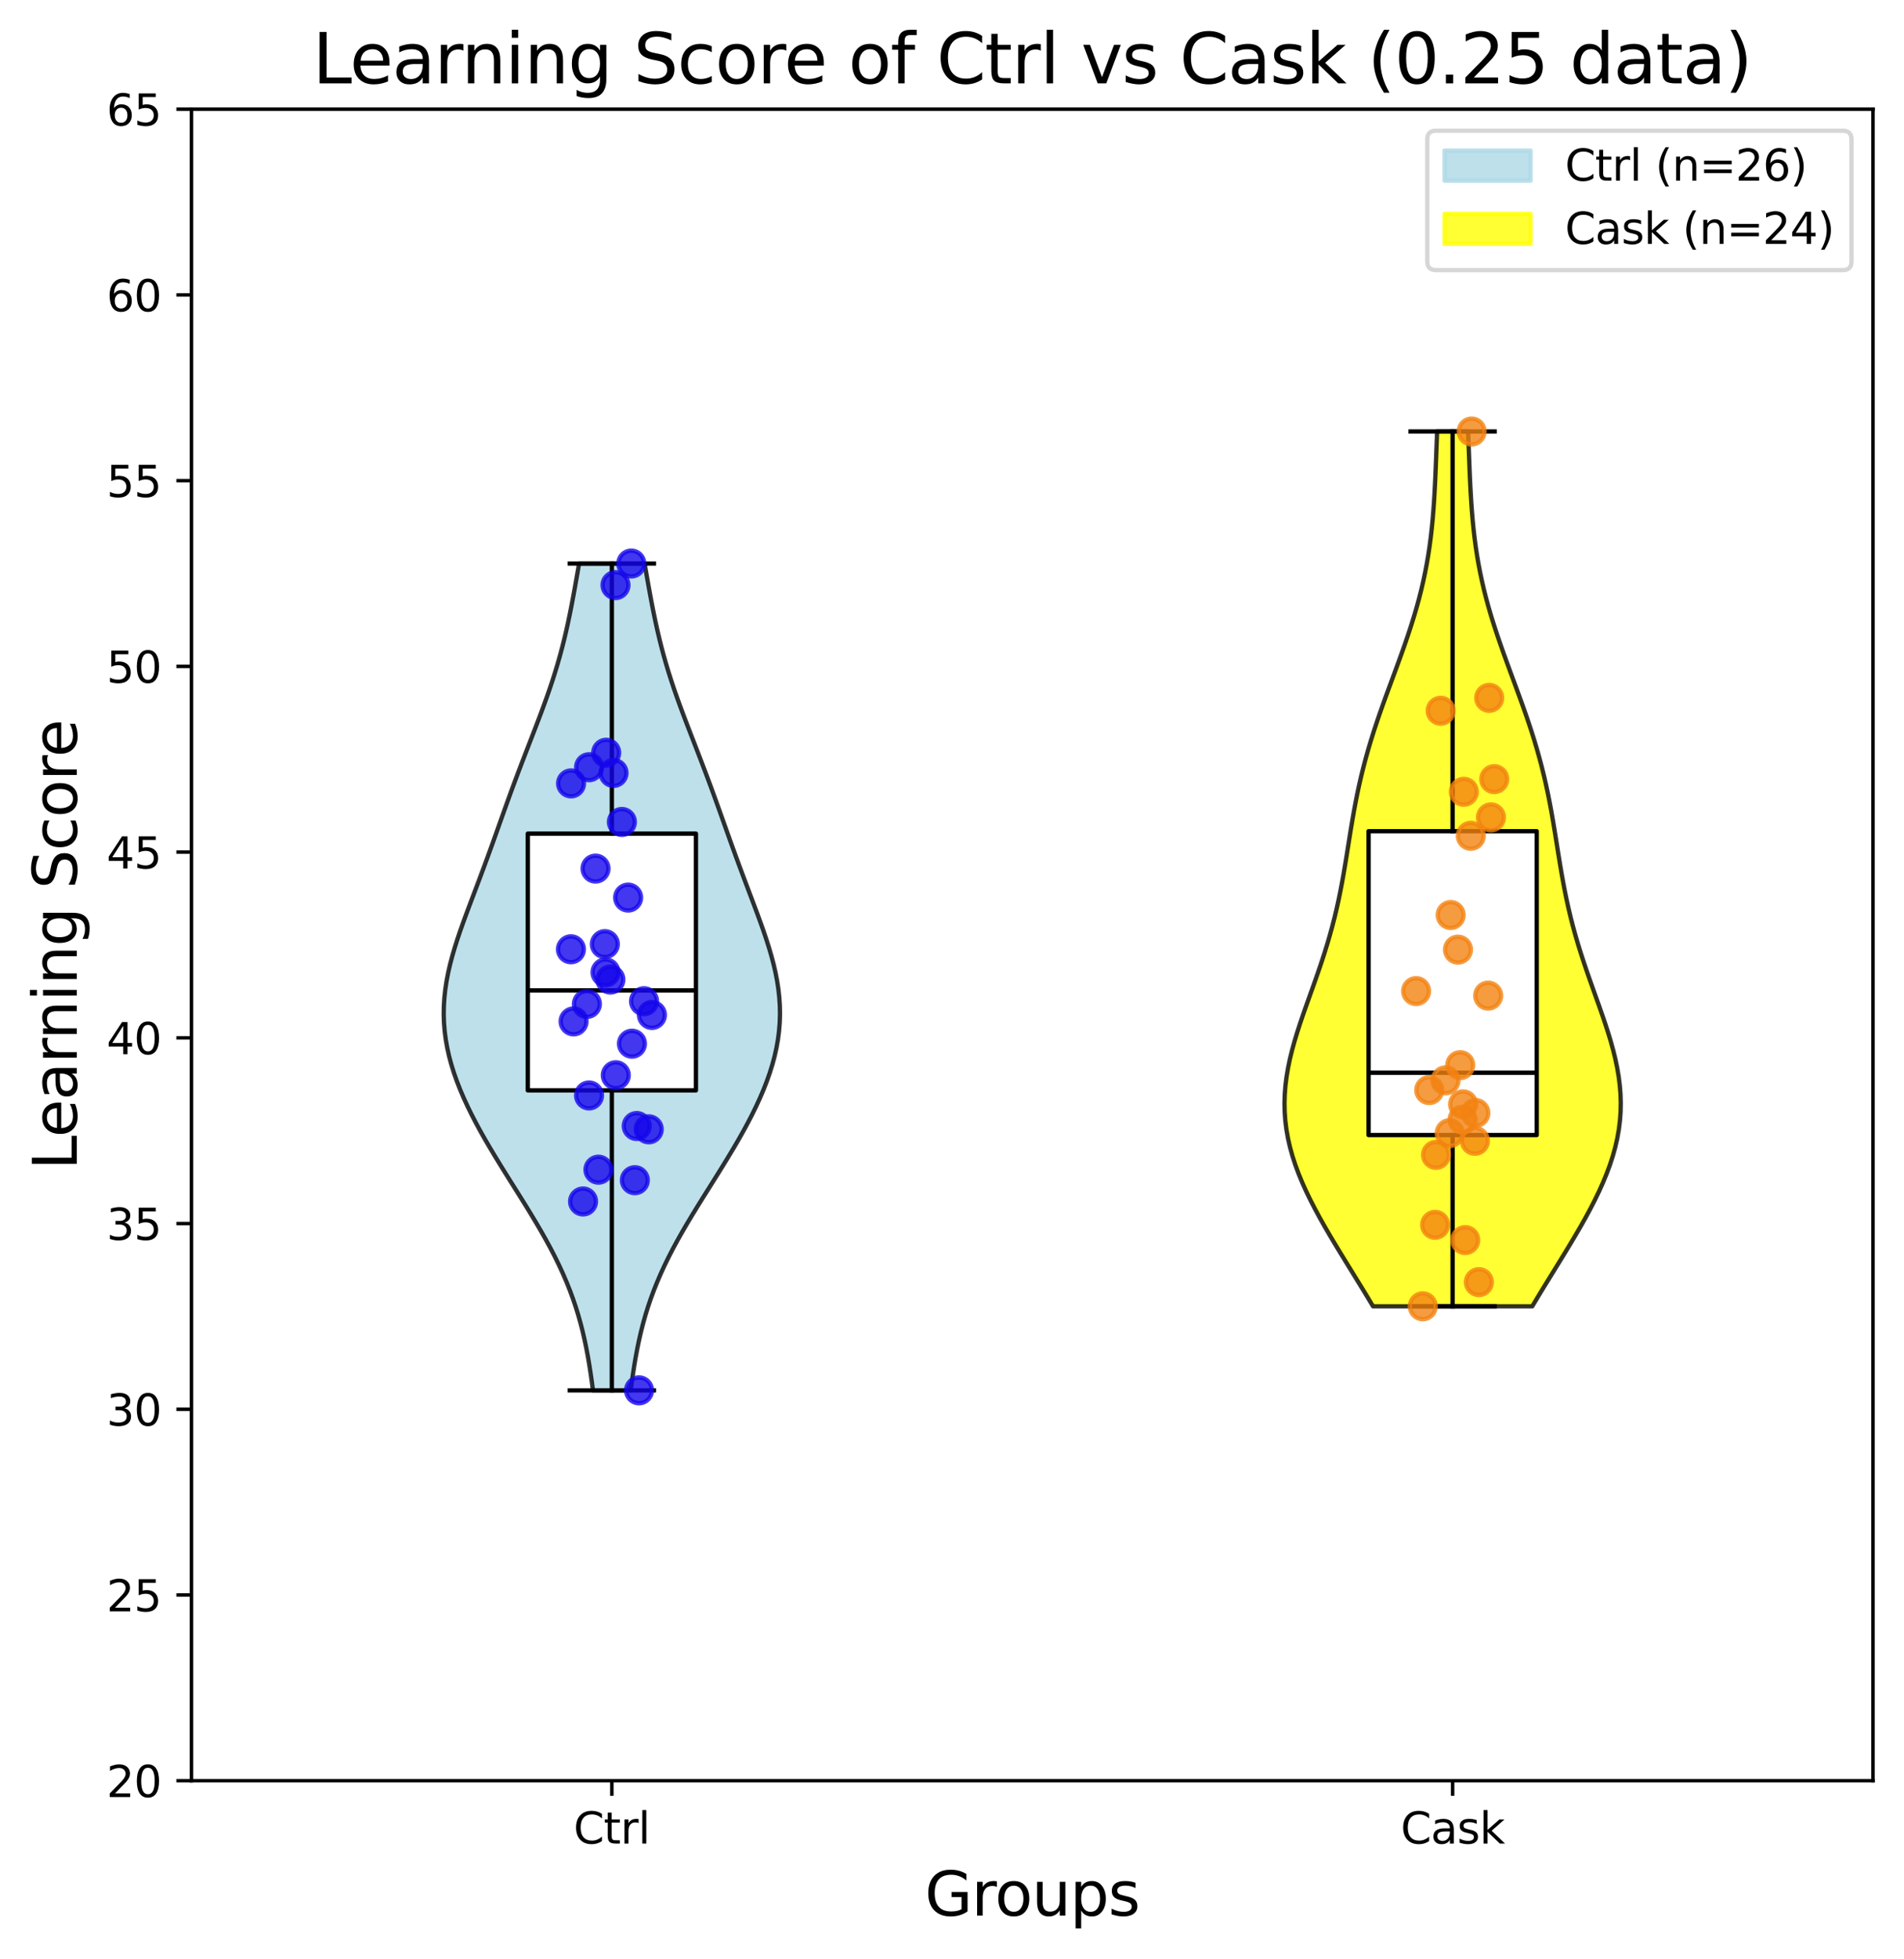 <?xml version="1.0" encoding="utf-8" standalone="no"?>
<!DOCTYPE svg PUBLIC "-//W3C//DTD SVG 1.1//EN"
  "http://www.w3.org/Graphics/SVG/1.1/DTD/svg11.dtd">
<svg xmlns:xlink="http://www.w3.org/1999/xlink" width="442.274pt" height="454.865pt" viewBox="0 0 442.274 454.865" xmlns="http://www.w3.org/2000/svg" version="1.1">
 <defs>
  <style type="text/css">*{stroke-linejoin: round; stroke-linecap: butt}</style>
 </defs>
 <g id="figure_1">
  <g id="patch_1">
   <path d="M 0 454.865 
L 442.274 454.865 
L 442.274 0 
L 0 0 
z
" style="fill: #ffffff"/>
  </g>
  <g id="axes_1">
   <g id="patch_2">
    <path d="M 44.474 413.438 
L 435.074 413.438 
L 435.074 25.358 
L 44.474 25.358 
z
" style="fill: #ffffff"/>
   </g>
   <g id="PolyCollection_1">
    <defs>
     <path id="m6be4570b1a" d="M 146.511 -132.052 
L 137.738 -132.052 
L 137.481 -133.991 
L 137.204 -135.93 
L 136.902 -137.869 
L 136.572 -139.808 
L 136.208 -141.747 
L 135.806 -143.687 
L 135.36 -145.626 
L 134.867 -147.565 
L 134.322 -149.504 
L 133.722 -151.443 
L 133.064 -153.382 
L 132.347 -155.321 
L 131.571 -157.26 
L 130.734 -159.199 
L 129.84 -161.138 
L 128.889 -163.078 
L 127.886 -165.017 
L 126.835 -166.956 
L 125.74 -168.895 
L 124.608 -170.834 
L 123.445 -172.773 
L 122.257 -174.712 
L 121.052 -176.651 
L 119.836 -178.59 
L 118.617 -180.529 
L 117.402 -182.469 
L 116.198 -184.408 
L 115.011 -186.347 
L 113.849 -188.286 
L 112.716 -190.225 
L 111.621 -192.164 
L 110.567 -194.103 
L 109.562 -196.042 
L 108.61 -197.981 
L 107.717 -199.92 
L 106.889 -201.86 
L 106.13 -203.799 
L 105.446 -205.738 
L 104.84 -207.677 
L 104.318 -209.616 
L 103.883 -211.555 
L 103.539 -213.494 
L 103.286 -215.433 
L 103.128 -217.372 
L 103.064 -219.312 
L 103.094 -221.251 
L 103.216 -223.19 
L 103.426 -225.129 
L 103.721 -227.068 
L 104.094 -229.007 
L 104.539 -230.946 
L 105.05 -232.885 
L 105.617 -234.824 
L 106.232 -236.763 
L 106.887 -238.703 
L 107.572 -240.642 
L 108.281 -242.581 
L 109.004 -244.52 
L 109.736 -246.459 
L 110.47 -248.398 
L 111.202 -250.337 
L 111.928 -252.276 
L 112.648 -254.215 
L 113.359 -256.154 
L 114.062 -258.094 
L 114.759 -260.033 
L 115.451 -261.972 
L 116.141 -263.911 
L 116.832 -265.85 
L 117.526 -267.789 
L 118.226 -269.728 
L 118.934 -271.667 
L 119.651 -273.606 
L 120.377 -275.545 
L 121.114 -277.485 
L 121.858 -279.424 
L 122.607 -281.363 
L 123.359 -283.302 
L 124.11 -285.241 
L 124.854 -287.18 
L 125.589 -289.119 
L 126.308 -291.058 
L 127.007 -292.997 
L 127.682 -294.937 
L 128.33 -296.876 
L 128.947 -298.815 
L 129.532 -300.754 
L 130.084 -302.693 
L 130.602 -304.632 
L 131.089 -306.571 
L 131.545 -308.51 
L 131.973 -310.449 
L 132.378 -312.388 
L 132.762 -314.328 
L 133.129 -316.267 
L 133.485 -318.206 
L 133.831 -320.145 
L 134.173 -322.084 
L 134.514 -324.023 
L 149.735 -324.023 
L 149.735 -324.023 
L 150.075 -322.084 
L 150.417 -320.145 
L 150.764 -318.206 
L 151.119 -316.267 
L 151.487 -314.328 
L 151.871 -312.388 
L 152.275 -310.449 
L 152.704 -308.51 
L 153.16 -306.571 
L 153.646 -304.632 
L 154.165 -302.693 
L 154.717 -300.754 
L 155.302 -298.815 
L 155.919 -296.876 
L 156.567 -294.937 
L 157.242 -292.997 
L 157.941 -291.058 
L 158.66 -289.119 
L 159.394 -287.18 
L 160.139 -285.241 
L 160.89 -283.302 
L 161.642 -281.363 
L 162.391 -279.424 
L 163.135 -277.485 
L 163.871 -275.545 
L 164.598 -273.606 
L 165.315 -271.667 
L 166.023 -269.728 
L 166.723 -267.789 
L 167.417 -265.85 
L 168.108 -263.911 
L 168.798 -261.972 
L 169.49 -260.033 
L 170.186 -258.094 
L 170.89 -256.154 
L 171.601 -254.215 
L 172.32 -252.276 
L 173.047 -250.337 
L 173.779 -248.398 
L 174.513 -246.459 
L 175.245 -244.52 
L 175.968 -242.581 
L 176.676 -240.642 
L 177.362 -238.703 
L 178.017 -236.763 
L 178.632 -234.824 
L 179.199 -232.885 
L 179.709 -230.946 
L 180.155 -229.007 
L 180.528 -227.068 
L 180.823 -225.129 
L 181.033 -223.19 
L 181.155 -221.251 
L 181.184 -219.312 
L 181.121 -217.372 
L 180.962 -215.433 
L 180.71 -213.494 
L 180.365 -211.555 
L 179.93 -209.616 
L 179.408 -207.677 
L 178.803 -205.738 
L 178.119 -203.799 
L 177.36 -201.86 
L 176.531 -199.92 
L 175.639 -197.981 
L 174.687 -196.042 
L 173.682 -194.103 
L 172.628 -192.164 
L 171.532 -190.225 
L 170.4 -188.286 
L 169.237 -186.347 
L 168.051 -184.408 
L 166.847 -182.469 
L 165.632 -180.529 
L 164.413 -178.59 
L 163.197 -176.651 
L 161.992 -174.712 
L 160.804 -172.773 
L 159.641 -170.834 
L 158.508 -168.895 
L 157.414 -166.956 
L 156.362 -165.017 
L 155.359 -163.078 
L 154.409 -161.138 
L 153.514 -159.199 
L 152.678 -157.26 
L 151.901 -155.321 
L 151.185 -153.382 
L 150.527 -151.443 
L 149.927 -149.504 
L 149.382 -147.565 
L 148.889 -145.626 
L 148.443 -143.687 
L 148.04 -141.747 
L 147.677 -139.808 
L 147.346 -137.869 
L 147.045 -135.93 
L 146.768 -133.991 
L 146.511 -132.052 
z
" style="stroke: #000000; stroke-opacity: 0.8"/>
    </defs>
    <g clip-path="url(#pe2bf2abf37)">
     <use xlink:href="#m6be4570b1a" x="0" y="454.865" style="fill: #add8e6; fill-opacity: 0.8; stroke: #000000; stroke-opacity: 0.8"/>
    </g>
   </g>
   <g id="PolyCollection_2">
    <defs>
     <path id="m13f3edd757" d="M 355.92 -151.569 
L 318.929 -151.569 
L 317.699 -153.621 
L 316.451 -155.673 
L 315.192 -157.724 
L 313.926 -159.776 
L 312.66 -161.828 
L 311.401 -163.879 
L 310.155 -165.931 
L 308.932 -167.983 
L 307.737 -170.034 
L 306.58 -172.086 
L 305.469 -174.138 
L 304.412 -176.189 
L 303.417 -178.241 
L 302.493 -180.293 
L 301.647 -182.344 
L 300.887 -184.396 
L 300.218 -186.448 
L 299.647 -188.499 
L 299.177 -190.551 
L 298.813 -192.602 
L 298.556 -194.654 
L 298.407 -196.706 
L 298.364 -198.757 
L 298.427 -200.809 
L 298.59 -202.861 
L 298.85 -204.912 
L 299.198 -206.964 
L 299.629 -209.016 
L 300.132 -211.067 
L 300.7 -213.119 
L 301.321 -215.171 
L 301.985 -217.222 
L 302.682 -219.274 
L 303.402 -221.326 
L 304.134 -223.377 
L 304.868 -225.429 
L 305.596 -227.481 
L 306.31 -229.532 
L 307.003 -231.584 
L 307.669 -233.636 
L 308.304 -235.687 
L 308.904 -237.739 
L 309.467 -239.79 
L 309.993 -241.842 
L 310.481 -243.894 
L 310.935 -245.945 
L 311.356 -247.997 
L 311.748 -250.049 
L 312.116 -252.1 
L 312.465 -254.152 
L 312.801 -256.204 
L 313.129 -258.255 
L 313.456 -260.307 
L 313.788 -262.359 
L 314.132 -264.41 
L 314.491 -266.462 
L 314.873 -268.514 
L 315.28 -270.565 
L 315.717 -272.617 
L 316.187 -274.669 
L 316.692 -276.72 
L 317.232 -278.772 
L 317.808 -280.824 
L 318.419 -282.875 
L 319.063 -284.927 
L 319.737 -286.979 
L 320.437 -289.03 
L 321.16 -291.082 
L 321.899 -293.133 
L 322.651 -295.185 
L 323.409 -297.237 
L 324.168 -299.288 
L 324.92 -301.34 
L 325.661 -303.392 
L 326.385 -305.443 
L 327.085 -307.495 
L 327.758 -309.547 
L 328.399 -311.598 
L 329.003 -313.65 
L 329.569 -315.702 
L 330.093 -317.753 
L 330.574 -319.805 
L 331.012 -321.857 
L 331.406 -323.908 
L 331.757 -325.96 
L 332.068 -328.012 
L 332.339 -330.063 
L 332.574 -332.115 
L 332.776 -334.167 
L 332.949 -336.218 
L 333.097 -338.27 
L 333.222 -340.321 
L 333.331 -342.373 
L 333.426 -344.425 
L 333.512 -346.476 
L 333.592 -348.528 
L 333.669 -350.58 
L 333.747 -352.631 
L 333.828 -354.683 
L 341.02 -354.683 
L 341.02 -354.683 
L 341.101 -352.631 
L 341.179 -350.58 
L 341.257 -348.528 
L 341.337 -346.476 
L 341.423 -344.425 
L 341.518 -342.373 
L 341.626 -340.321 
L 341.752 -338.27 
L 341.9 -336.218 
L 342.072 -334.167 
L 342.275 -332.115 
L 342.51 -330.063 
L 342.781 -328.012 
L 343.091 -325.96 
L 343.443 -323.908 
L 343.837 -321.857 
L 344.275 -319.805 
L 344.756 -317.753 
L 345.28 -315.702 
L 345.845 -313.65 
L 346.45 -311.598 
L 347.091 -309.547 
L 347.763 -307.495 
L 348.464 -305.443 
L 349.187 -303.392 
L 349.928 -301.34 
L 350.681 -299.288 
L 351.439 -297.237 
L 352.197 -295.185 
L 352.949 -293.133 
L 353.689 -291.082 
L 354.412 -289.03 
L 355.112 -286.979 
L 355.786 -284.927 
L 356.43 -282.875 
L 357.04 -280.824 
L 357.616 -278.772 
L 358.157 -276.72 
L 358.661 -274.669 
L 359.131 -272.617 
L 359.569 -270.565 
L 359.976 -268.514 
L 360.357 -266.462 
L 360.717 -264.41 
L 361.06 -262.359 
L 361.393 -260.307 
L 361.72 -258.255 
L 362.048 -256.204 
L 362.384 -254.152 
L 362.733 -252.1 
L 363.101 -250.049 
L 363.493 -247.997 
L 363.914 -245.945 
L 364.368 -243.894 
L 364.856 -241.842 
L 365.382 -239.79 
L 365.945 -237.739 
L 366.545 -235.687 
L 367.179 -233.636 
L 367.845 -231.584 
L 368.538 -229.532 
L 369.252 -227.481 
L 369.981 -225.429 
L 370.715 -223.377 
L 371.447 -221.326 
L 372.166 -219.274 
L 372.864 -217.222 
L 373.528 -215.171 
L 374.149 -213.119 
L 374.716 -211.067 
L 375.22 -209.016 
L 375.65 -206.964 
L 375.999 -204.912 
L 376.258 -202.861 
L 376.422 -200.809 
L 376.484 -198.757 
L 376.442 -196.706 
L 376.293 -194.654 
L 376.036 -192.602 
L 375.672 -190.551 
L 375.202 -188.499 
L 374.631 -186.448 
L 373.962 -184.396 
L 373.201 -182.344 
L 372.355 -180.293 
L 371.431 -178.241 
L 370.437 -176.189 
L 369.38 -174.138 
L 368.269 -172.086 
L 367.112 -170.034 
L 365.917 -167.983 
L 364.693 -165.931 
L 363.448 -163.879 
L 362.189 -161.828 
L 360.923 -159.776 
L 359.657 -157.724 
L 358.397 -155.673 
L 357.15 -153.621 
L 355.92 -151.569 
z
" style="stroke: #000000; stroke-opacity: 0.8"/>
    </defs>
    <g clip-path="url(#pe2bf2abf37)">
     <use xlink:href="#m13f3edd757" x="0" y="454.865" style="fill: #ffff00; fill-opacity: 0.8; stroke: #000000; stroke-opacity: 0.8"/>
    </g>
   </g>
   <g id="matplotlib.axis_1">
    <g id="xtick_1">
     <g id="line2d_1">
      <defs>
       <path id="mbc00c6e950" d="M 0 0 
L 0 3.5 
" style="stroke: #000000; stroke-width: 0.8"/>
      </defs>
      <g>
       <use xlink:href="#mbc00c6e950" x="142.124" y="413.438" style="stroke: #000000; stroke-width: 0.8"/>
      </g>
     </g>
     <g id="text_1">
      <!-- Ctrl -->
      <g transform="translate(133.228 428.036) scale(0.1 -0.1)">
       <defs>
        <path id="DejaVuSans-43" d="M 4122 4306 
L 4122 3641 
Q 3803 3938 3442 4084 
Q 3081 4231 2675 4231 
Q 1875 4231 1450 3742 
Q 1025 3253 1025 2328 
Q 1025 1406 1450 917 
Q 1875 428 2675 428 
Q 3081 428 3442 575 
Q 3803 722 4122 1019 
L 4122 359 
Q 3791 134 3420 21 
Q 3050 -91 2638 -91 
Q 1578 -91 968 557 
Q 359 1206 359 2328 
Q 359 3453 968 4101 
Q 1578 4750 2638 4750 
Q 3056 4750 3426 4639 
Q 3797 4528 4122 4306 
z
" transform="scale(0.016)"/>
        <path id="DejaVuSans-74" d="M 1172 4494 
L 1172 3500 
L 2356 3500 
L 2356 3053 
L 1172 3053 
L 1172 1153 
Q 1172 725 1289 603 
Q 1406 481 1766 481 
L 2356 481 
L 2356 0 
L 1766 0 
Q 1100 0 847 248 
Q 594 497 594 1153 
L 594 3053 
L 172 3053 
L 172 3500 
L 594 3500 
L 594 4494 
L 1172 4494 
z
" transform="scale(0.016)"/>
        <path id="DejaVuSans-72" d="M 2631 2963 
Q 2534 3019 2420 3045 
Q 2306 3072 2169 3072 
Q 1681 3072 1420 2755 
Q 1159 2438 1159 1844 
L 1159 0 
L 581 0 
L 581 3500 
L 1159 3500 
L 1159 2956 
Q 1341 3275 1631 3429 
Q 1922 3584 2338 3584 
Q 2397 3584 2469 3576 
Q 2541 3569 2628 3553 
L 2631 2963 
z
" transform="scale(0.016)"/>
        <path id="DejaVuSans-6c" d="M 603 4863 
L 1178 4863 
L 1178 0 
L 603 0 
L 603 4863 
z
" transform="scale(0.016)"/>
       </defs>
       <use xlink:href="#DejaVuSans-43"/>
       <use xlink:href="#DejaVuSans-74" x="69.824"/>
       <use xlink:href="#DejaVuSans-72" x="109.033"/>
       <use xlink:href="#DejaVuSans-6c" x="150.146"/>
      </g>
     </g>
    </g>
    <g id="xtick_2">
     <g id="line2d_2">
      <g>
       <use xlink:href="#mbc00c6e950" x="337.424" y="413.438" style="stroke: #000000; stroke-width: 0.8"/>
      </g>
     </g>
     <g id="text_2">
      <!-- Cask -->
      <g transform="translate(325.369 428.036) scale(0.1 -0.1)">
       <defs>
        <path id="DejaVuSans-61" d="M 2194 1759 
Q 1497 1759 1228 1600 
Q 959 1441 959 1056 
Q 959 750 1161 570 
Q 1363 391 1709 391 
Q 2188 391 2477 730 
Q 2766 1069 2766 1631 
L 2766 1759 
L 2194 1759 
z
M 3341 1997 
L 3341 0 
L 2766 0 
L 2766 531 
Q 2569 213 2275 61 
Q 1981 -91 1556 -91 
Q 1019 -91 701 211 
Q 384 513 384 1019 
Q 384 1609 779 1909 
Q 1175 2209 1959 2209 
L 2766 2209 
L 2766 2266 
Q 2766 2663 2505 2880 
Q 2244 3097 1772 3097 
Q 1472 3097 1187 3025 
Q 903 2953 641 2809 
L 641 3341 
Q 956 3463 1253 3523 
Q 1550 3584 1831 3584 
Q 2591 3584 2966 3190 
Q 3341 2797 3341 1997 
z
" transform="scale(0.016)"/>
        <path id="DejaVuSans-73" d="M 2834 3397 
L 2834 2853 
Q 2591 2978 2328 3040 
Q 2066 3103 1784 3103 
Q 1356 3103 1142 2972 
Q 928 2841 928 2578 
Q 928 2378 1081 2264 
Q 1234 2150 1697 2047 
L 1894 2003 
Q 2506 1872 2764 1633 
Q 3022 1394 3022 966 
Q 3022 478 2636 193 
Q 2250 -91 1575 -91 
Q 1294 -91 989 -36 
Q 684 19 347 128 
L 347 722 
Q 666 556 975 473 
Q 1284 391 1588 391 
Q 1994 391 2212 530 
Q 2431 669 2431 922 
Q 2431 1156 2273 1281 
Q 2116 1406 1581 1522 
L 1381 1569 
Q 847 1681 609 1914 
Q 372 2147 372 2553 
Q 372 3047 722 3315 
Q 1072 3584 1716 3584 
Q 2034 3584 2315 3537 
Q 2597 3491 2834 3397 
z
" transform="scale(0.016)"/>
        <path id="DejaVuSans-6b" d="M 581 4863 
L 1159 4863 
L 1159 1991 
L 2875 3500 
L 3609 3500 
L 1753 1863 
L 3688 0 
L 2938 0 
L 1159 1709 
L 1159 0 
L 581 0 
L 581 4863 
z
" transform="scale(0.016)"/>
       </defs>
       <use xlink:href="#DejaVuSans-43"/>
       <use xlink:href="#DejaVuSans-61" x="69.824"/>
       <use xlink:href="#DejaVuSans-73" x="131.104"/>
       <use xlink:href="#DejaVuSans-6b" x="183.203"/>
      </g>
     </g>
    </g>
    <g id="text_3">
     <!-- Groups -->
     <g transform="translate(214.82 444.753) scale(0.14 -0.14)">
      <defs>
       <path id="DejaVuSans-47" d="M 3809 666 
L 3809 1919 
L 2778 1919 
L 2778 2438 
L 4434 2438 
L 4434 434 
Q 4069 175 3628 42 
Q 3188 -91 2688 -91 
Q 1594 -91 976 548 
Q 359 1188 359 2328 
Q 359 3472 976 4111 
Q 1594 4750 2688 4750 
Q 3144 4750 3555 4637 
Q 3966 4525 4313 4306 
L 4313 3634 
Q 3963 3931 3569 4081 
Q 3175 4231 2741 4231 
Q 1884 4231 1454 3753 
Q 1025 3275 1025 2328 
Q 1025 1384 1454 906 
Q 1884 428 2741 428 
Q 3075 428 3337 486 
Q 3600 544 3809 666 
z
" transform="scale(0.016)"/>
       <path id="DejaVuSans-6f" d="M 1959 3097 
Q 1497 3097 1228 2736 
Q 959 2375 959 1747 
Q 959 1119 1226 758 
Q 1494 397 1959 397 
Q 2419 397 2687 759 
Q 2956 1122 2956 1747 
Q 2956 2369 2687 2733 
Q 2419 3097 1959 3097 
z
M 1959 3584 
Q 2709 3584 3137 3096 
Q 3566 2609 3566 1747 
Q 3566 888 3137 398 
Q 2709 -91 1959 -91 
Q 1206 -91 779 398 
Q 353 888 353 1747 
Q 353 2609 779 3096 
Q 1206 3584 1959 3584 
z
" transform="scale(0.016)"/>
       <path id="DejaVuSans-75" d="M 544 1381 
L 544 3500 
L 1119 3500 
L 1119 1403 
Q 1119 906 1312 657 
Q 1506 409 1894 409 
Q 2359 409 2629 706 
Q 2900 1003 2900 1516 
L 2900 3500 
L 3475 3500 
L 3475 0 
L 2900 0 
L 2900 538 
Q 2691 219 2414 64 
Q 2138 -91 1772 -91 
Q 1169 -91 856 284 
Q 544 659 544 1381 
z
M 1991 3584 
L 1991 3584 
z
" transform="scale(0.016)"/>
       <path id="DejaVuSans-70" d="M 1159 525 
L 1159 -1331 
L 581 -1331 
L 581 3500 
L 1159 3500 
L 1159 2969 
Q 1341 3281 1617 3432 
Q 1894 3584 2278 3584 
Q 2916 3584 3314 3078 
Q 3713 2572 3713 1747 
Q 3713 922 3314 415 
Q 2916 -91 2278 -91 
Q 1894 -91 1617 61 
Q 1341 213 1159 525 
z
M 3116 1747 
Q 3116 2381 2855 2742 
Q 2594 3103 2138 3103 
Q 1681 3103 1420 2742 
Q 1159 2381 1159 1747 
Q 1159 1113 1420 752 
Q 1681 391 2138 391 
Q 2594 391 2855 752 
Q 3116 1113 3116 1747 
z
" transform="scale(0.016)"/>
      </defs>
      <use xlink:href="#DejaVuSans-47"/>
      <use xlink:href="#DejaVuSans-72" x="77.49"/>
      <use xlink:href="#DejaVuSans-6f" x="116.354"/>
      <use xlink:href="#DejaVuSans-75" x="177.535"/>
      <use xlink:href="#DejaVuSans-70" x="240.914"/>
      <use xlink:href="#DejaVuSans-73" x="304.391"/>
     </g>
    </g>
   </g>
   <g id="matplotlib.axis_2">
    <g id="ytick_1">
     <g id="line2d_3">
      <defs>
       <path id="m59d7fb5a3e" d="M 0 0 
L -3.5 0 
" style="stroke: #000000; stroke-width: 0.8"/>
      </defs>
      <g>
       <use xlink:href="#m59d7fb5a3e" x="44.474" y="413.438" style="stroke: #000000; stroke-width: 0.8"/>
      </g>
     </g>
     <g id="text_4">
      <!-- 20 -->
      <g transform="translate(24.749 417.237) scale(0.1 -0.1)">
       <defs>
        <path id="DejaVuSans-32" d="M 1228 531 
L 3431 531 
L 3431 0 
L 469 0 
L 469 531 
Q 828 903 1448 1529 
Q 2069 2156 2228 2338 
Q 2531 2678 2651 2914 
Q 2772 3150 2772 3378 
Q 2772 3750 2511 3984 
Q 2250 4219 1831 4219 
Q 1534 4219 1204 4116 
Q 875 4013 500 3803 
L 500 4441 
Q 881 4594 1212 4672 
Q 1544 4750 1819 4750 
Q 2544 4750 2975 4387 
Q 3406 4025 3406 3419 
Q 3406 3131 3298 2873 
Q 3191 2616 2906 2266 
Q 2828 2175 2409 1742 
Q 1991 1309 1228 531 
z
" transform="scale(0.016)"/>
        <path id="DejaVuSans-30" d="M 2034 4250 
Q 1547 4250 1301 3770 
Q 1056 3291 1056 2328 
Q 1056 1369 1301 889 
Q 1547 409 2034 409 
Q 2525 409 2770 889 
Q 3016 1369 3016 2328 
Q 3016 3291 2770 3770 
Q 2525 4250 2034 4250 
z
M 2034 4750 
Q 2819 4750 3233 4129 
Q 3647 3509 3647 2328 
Q 3647 1150 3233 529 
Q 2819 -91 2034 -91 
Q 1250 -91 836 529 
Q 422 1150 422 2328 
Q 422 3509 836 4129 
Q 1250 4750 2034 4750 
z
" transform="scale(0.016)"/>
       </defs>
       <use xlink:href="#DejaVuSans-32"/>
       <use xlink:href="#DejaVuSans-30" x="63.623"/>
      </g>
     </g>
    </g>
    <g id="ytick_2">
     <g id="line2d_4">
      <g>
       <use xlink:href="#m59d7fb5a3e" x="44.474" y="370.317" style="stroke: #000000; stroke-width: 0.8"/>
      </g>
     </g>
     <g id="text_5">
      <!-- 25 -->
      <g transform="translate(24.749 374.117) scale(0.1 -0.1)">
       <defs>
        <path id="DejaVuSans-35" d="M 691 4666 
L 3169 4666 
L 3169 4134 
L 1269 4134 
L 1269 2991 
Q 1406 3038 1543 3061 
Q 1681 3084 1819 3084 
Q 2600 3084 3056 2656 
Q 3513 2228 3513 1497 
Q 3513 744 3044 326 
Q 2575 -91 1722 -91 
Q 1428 -91 1123 -41 
Q 819 9 494 109 
L 494 744 
Q 775 591 1075 516 
Q 1375 441 1709 441 
Q 2250 441 2565 725 
Q 2881 1009 2881 1497 
Q 2881 1984 2565 2268 
Q 2250 2553 1709 2553 
Q 1456 2553 1204 2497 
Q 953 2441 691 2322 
L 691 4666 
z
" transform="scale(0.016)"/>
       </defs>
       <use xlink:href="#DejaVuSans-32"/>
       <use xlink:href="#DejaVuSans-35" x="63.623"/>
      </g>
     </g>
    </g>
    <g id="ytick_3">
     <g id="line2d_5">
      <g>
       <use xlink:href="#m59d7fb5a3e" x="44.474" y="327.197" style="stroke: #000000; stroke-width: 0.8"/>
      </g>
     </g>
     <g id="text_6">
      <!-- 30 -->
      <g transform="translate(24.749 330.997) scale(0.1 -0.1)">
       <defs>
        <path id="DejaVuSans-33" d="M 2597 2516 
Q 3050 2419 3304 2112 
Q 3559 1806 3559 1356 
Q 3559 666 3084 287 
Q 2609 -91 1734 -91 
Q 1441 -91 1130 -33 
Q 819 25 488 141 
L 488 750 
Q 750 597 1062 519 
Q 1375 441 1716 441 
Q 2309 441 2620 675 
Q 2931 909 2931 1356 
Q 2931 1769 2642 2001 
Q 2353 2234 1838 2234 
L 1294 2234 
L 1294 2753 
L 1863 2753 
Q 2328 2753 2575 2939 
Q 2822 3125 2822 3475 
Q 2822 3834 2567 4026 
Q 2313 4219 1838 4219 
Q 1578 4219 1281 4162 
Q 984 4106 628 3988 
L 628 4550 
Q 988 4650 1302 4700 
Q 1616 4750 1894 4750 
Q 2613 4750 3031 4423 
Q 3450 4097 3450 3541 
Q 3450 3153 3228 2886 
Q 3006 2619 2597 2516 
z
" transform="scale(0.016)"/>
       </defs>
       <use xlink:href="#DejaVuSans-33"/>
       <use xlink:href="#DejaVuSans-30" x="63.623"/>
      </g>
     </g>
    </g>
    <g id="ytick_4">
     <g id="line2d_6">
      <g>
       <use xlink:href="#m59d7fb5a3e" x="44.474" y="284.077" style="stroke: #000000; stroke-width: 0.8"/>
      </g>
     </g>
     <g id="text_7">
      <!-- 35 -->
      <g transform="translate(24.749 287.877) scale(0.1 -0.1)">
       <use xlink:href="#DejaVuSans-33"/>
       <use xlink:href="#DejaVuSans-35" x="63.623"/>
      </g>
     </g>
    </g>
    <g id="ytick_5">
     <g id="line2d_7">
      <g>
       <use xlink:href="#m59d7fb5a3e" x="44.474" y="240.958" style="stroke: #000000; stroke-width: 0.8"/>
      </g>
     </g>
     <g id="text_8">
      <!-- 40 -->
      <g transform="translate(24.749 244.757) scale(0.1 -0.1)">
       <defs>
        <path id="DejaVuSans-34" d="M 2419 4116 
L 825 1625 
L 2419 1625 
L 2419 4116 
z
M 2253 4666 
L 3047 4666 
L 3047 1625 
L 3713 1625 
L 3713 1100 
L 3047 1100 
L 3047 0 
L 2419 0 
L 2419 1100 
L 313 1100 
L 313 1709 
L 2253 4666 
z
" transform="scale(0.016)"/>
       </defs>
       <use xlink:href="#DejaVuSans-34"/>
       <use xlink:href="#DejaVuSans-30" x="63.623"/>
      </g>
     </g>
    </g>
    <g id="ytick_6">
     <g id="line2d_8">
      <g>
       <use xlink:href="#m59d7fb5a3e" x="44.474" y="197.838" style="stroke: #000000; stroke-width: 0.8"/>
      </g>
     </g>
     <g id="text_9">
      <!-- 45 -->
      <g transform="translate(24.749 201.637) scale(0.1 -0.1)">
       <use xlink:href="#DejaVuSans-34"/>
       <use xlink:href="#DejaVuSans-35" x="63.623"/>
      </g>
     </g>
    </g>
    <g id="ytick_7">
     <g id="line2d_9">
      <g>
       <use xlink:href="#m59d7fb5a3e" x="44.474" y="154.718" style="stroke: #000000; stroke-width: 0.8"/>
      </g>
     </g>
     <g id="text_10">
      <!-- 50 -->
      <g transform="translate(24.749 158.517) scale(0.1 -0.1)">
       <use xlink:href="#DejaVuSans-35"/>
       <use xlink:href="#DejaVuSans-30" x="63.623"/>
      </g>
     </g>
    </g>
    <g id="ytick_8">
     <g id="line2d_10">
      <g>
       <use xlink:href="#m59d7fb5a3e" x="44.474" y="111.597" style="stroke: #000000; stroke-width: 0.8"/>
      </g>
     </g>
     <g id="text_11">
      <!-- 55 -->
      <g transform="translate(24.749 115.397) scale(0.1 -0.1)">
       <use xlink:href="#DejaVuSans-35"/>
       <use xlink:href="#DejaVuSans-35" x="63.623"/>
      </g>
     </g>
    </g>
    <g id="ytick_9">
     <g id="line2d_11">
      <g>
       <use xlink:href="#m59d7fb5a3e" x="44.474" y="68.478" style="stroke: #000000; stroke-width: 0.8"/>
      </g>
     </g>
     <g id="text_12">
      <!-- 60 -->
      <g transform="translate(24.749 72.277) scale(0.1 -0.1)">
       <defs>
        <path id="DejaVuSans-36" d="M 2113 2584 
Q 1688 2584 1439 2293 
Q 1191 2003 1191 1497 
Q 1191 994 1439 701 
Q 1688 409 2113 409 
Q 2538 409 2786 701 
Q 3034 994 3034 1497 
Q 3034 2003 2786 2293 
Q 2538 2584 2113 2584 
z
M 3366 4563 
L 3366 3988 
Q 3128 4100 2886 4159 
Q 2644 4219 2406 4219 
Q 1781 4219 1451 3797 
Q 1122 3375 1075 2522 
Q 1259 2794 1537 2939 
Q 1816 3084 2150 3084 
Q 2853 3084 3261 2657 
Q 3669 2231 3669 1497 
Q 3669 778 3244 343 
Q 2819 -91 2113 -91 
Q 1303 -91 875 529 
Q 447 1150 447 2328 
Q 447 3434 972 4092 
Q 1497 4750 2381 4750 
Q 2619 4750 2861 4703 
Q 3103 4656 3366 4563 
z
" transform="scale(0.016)"/>
       </defs>
       <use xlink:href="#DejaVuSans-36"/>
       <use xlink:href="#DejaVuSans-30" x="63.623"/>
      </g>
     </g>
    </g>
    <g id="ytick_10">
     <g id="line2d_12">
      <g>
       <use xlink:href="#m59d7fb5a3e" x="44.474" y="25.358" style="stroke: #000000; stroke-width: 0.8"/>
      </g>
     </g>
     <g id="text_13">
      <!-- 65 -->
      <g transform="translate(24.749 29.157) scale(0.1 -0.1)">
       <use xlink:href="#DejaVuSans-36"/>
       <use xlink:href="#DejaVuSans-35" x="63.623"/>
      </g>
     </g>
    </g>
    <g id="text_14">
     <!-- Learning Score -->
     <g transform="translate(17.838 271.616) rotate(-90) scale(0.14 -0.14)">
      <defs>
       <path id="DejaVuSans-4c" d="M 628 4666 
L 1259 4666 
L 1259 531 
L 3531 531 
L 3531 0 
L 628 0 
L 628 4666 
z
" transform="scale(0.016)"/>
       <path id="DejaVuSans-65" d="M 3597 1894 
L 3597 1613 
L 953 1613 
Q 991 1019 1311 708 
Q 1631 397 2203 397 
Q 2534 397 2845 478 
Q 3156 559 3463 722 
L 3463 178 
Q 3153 47 2828 -22 
Q 2503 -91 2169 -91 
Q 1331 -91 842 396 
Q 353 884 353 1716 
Q 353 2575 817 3079 
Q 1281 3584 2069 3584 
Q 2775 3584 3186 3129 
Q 3597 2675 3597 1894 
z
M 3022 2063 
Q 3016 2534 2758 2815 
Q 2500 3097 2075 3097 
Q 1594 3097 1305 2825 
Q 1016 2553 972 2059 
L 3022 2063 
z
" transform="scale(0.016)"/>
       <path id="DejaVuSans-6e" d="M 3513 2113 
L 3513 0 
L 2938 0 
L 2938 2094 
Q 2938 2591 2744 2837 
Q 2550 3084 2163 3084 
Q 1697 3084 1428 2787 
Q 1159 2491 1159 1978 
L 1159 0 
L 581 0 
L 581 3500 
L 1159 3500 
L 1159 2956 
Q 1366 3272 1645 3428 
Q 1925 3584 2291 3584 
Q 2894 3584 3203 3211 
Q 3513 2838 3513 2113 
z
" transform="scale(0.016)"/>
       <path id="DejaVuSans-69" d="M 603 3500 
L 1178 3500 
L 1178 0 
L 603 0 
L 603 3500 
z
M 603 4863 
L 1178 4863 
L 1178 4134 
L 603 4134 
L 603 4863 
z
" transform="scale(0.016)"/>
       <path id="DejaVuSans-67" d="M 2906 1791 
Q 2906 2416 2648 2759 
Q 2391 3103 1925 3103 
Q 1463 3103 1205 2759 
Q 947 2416 947 1791 
Q 947 1169 1205 825 
Q 1463 481 1925 481 
Q 2391 481 2648 825 
Q 2906 1169 2906 1791 
z
M 3481 434 
Q 3481 -459 3084 -895 
Q 2688 -1331 1869 -1331 
Q 1566 -1331 1297 -1286 
Q 1028 -1241 775 -1147 
L 775 -588 
Q 1028 -725 1275 -790 
Q 1522 -856 1778 -856 
Q 2344 -856 2625 -561 
Q 2906 -266 2906 331 
L 2906 616 
Q 2728 306 2450 153 
Q 2172 0 1784 0 
Q 1141 0 747 490 
Q 353 981 353 1791 
Q 353 2603 747 3093 
Q 1141 3584 1784 3584 
Q 2172 3584 2450 3431 
Q 2728 3278 2906 2969 
L 2906 3500 
L 3481 3500 
L 3481 434 
z
" transform="scale(0.016)"/>
       <path id="DejaVuSans-20" transform="scale(0.016)"/>
       <path id="DejaVuSans-53" d="M 3425 4513 
L 3425 3897 
Q 3066 4069 2747 4153 
Q 2428 4238 2131 4238 
Q 1616 4238 1336 4038 
Q 1056 3838 1056 3469 
Q 1056 3159 1242 3001 
Q 1428 2844 1947 2747 
L 2328 2669 
Q 3034 2534 3370 2195 
Q 3706 1856 3706 1288 
Q 3706 609 3251 259 
Q 2797 -91 1919 -91 
Q 1588 -91 1214 -16 
Q 841 59 441 206 
L 441 856 
Q 825 641 1194 531 
Q 1563 422 1919 422 
Q 2459 422 2753 634 
Q 3047 847 3047 1241 
Q 3047 1584 2836 1778 
Q 2625 1972 2144 2069 
L 1759 2144 
Q 1053 2284 737 2584 
Q 422 2884 422 3419 
Q 422 4038 858 4394 
Q 1294 4750 2059 4750 
Q 2388 4750 2728 4690 
Q 3069 4631 3425 4513 
z
" transform="scale(0.016)"/>
       <path id="DejaVuSans-63" d="M 3122 3366 
L 3122 2828 
Q 2878 2963 2633 3030 
Q 2388 3097 2138 3097 
Q 1578 3097 1268 2742 
Q 959 2388 959 1747 
Q 959 1106 1268 751 
Q 1578 397 2138 397 
Q 2388 397 2633 464 
Q 2878 531 3122 666 
L 3122 134 
Q 2881 22 2623 -34 
Q 2366 -91 2075 -91 
Q 1284 -91 818 406 
Q 353 903 353 1747 
Q 353 2603 823 3093 
Q 1294 3584 2113 3584 
Q 2378 3584 2631 3529 
Q 2884 3475 3122 3366 
z
" transform="scale(0.016)"/>
      </defs>
      <use xlink:href="#DejaVuSans-4c"/>
      <use xlink:href="#DejaVuSans-65" x="53.963"/>
      <use xlink:href="#DejaVuSans-61" x="115.486"/>
      <use xlink:href="#DejaVuSans-72" x="176.766"/>
      <use xlink:href="#DejaVuSans-6e" x="216.129"/>
      <use xlink:href="#DejaVuSans-69" x="279.508"/>
      <use xlink:href="#DejaVuSans-6e" x="307.291"/>
      <use xlink:href="#DejaVuSans-67" x="370.67"/>
      <use xlink:href="#DejaVuSans-20" x="434.146"/>
      <use xlink:href="#DejaVuSans-53" x="465.934"/>
      <use xlink:href="#DejaVuSans-63" x="529.41"/>
      <use xlink:href="#DejaVuSans-6f" x="584.391"/>
      <use xlink:href="#DejaVuSans-72" x="645.572"/>
      <use xlink:href="#DejaVuSans-65" x="684.436"/>
     </g>
    </g>
   </g>
   <g id="patch_3">
    <path d="M 122.594 253.164 
L 161.654 253.164 
L 161.654 193.546 
L 122.594 193.546 
L 122.594 253.164 
z
" clip-path="url(#pe2bf2abf37)" style="fill: #ffffff; stroke: #000000; stroke-linejoin: miter"/>
   </g>
   <g id="line2d_13">
    <path d="M 142.124 253.164 
L 142.124 322.813 
" clip-path="url(#pe2bf2abf37)" style="fill: none; stroke: #000000; stroke-linecap: square"/>
   </g>
   <g id="line2d_14">
    <path d="M 142.124 193.546 
L 142.124 130.842 
" clip-path="url(#pe2bf2abf37)" style="fill: none; stroke: #000000; stroke-linecap: square"/>
   </g>
   <g id="line2d_15">
    <path d="M 132.359 322.813 
L 151.889 322.813 
" clip-path="url(#pe2bf2abf37)" style="fill: none; stroke: #000000; stroke-linecap: square"/>
   </g>
   <g id="line2d_16">
    <path d="M 132.359 130.842 
L 151.889 130.842 
" clip-path="url(#pe2bf2abf37)" style="fill: none; stroke: #000000; stroke-linecap: square"/>
   </g>
   <g id="patch_4">
    <path d="M 317.894 263.534 
L 356.954 263.534 
L 356.954 192.984 
L 317.894 192.984 
L 317.894 263.534 
z
" clip-path="url(#pe2bf2abf37)" style="fill: #ffffff; stroke: #000000; stroke-linejoin: miter"/>
   </g>
   <g id="line2d_17">
    <path d="M 337.424 263.534 
L 337.424 303.296 
" clip-path="url(#pe2bf2abf37)" style="fill: none; stroke: #000000; stroke-linecap: square"/>
   </g>
   <g id="line2d_18">
    <path d="M 337.424 192.984 
L 337.424 100.182 
" clip-path="url(#pe2bf2abf37)" style="fill: none; stroke: #000000; stroke-linecap: square"/>
   </g>
   <g id="line2d_19">
    <path d="M 327.659 303.296 
L 347.189 303.296 
" clip-path="url(#pe2bf2abf37)" style="fill: none; stroke: #000000; stroke-linecap: square"/>
   </g>
   <g id="line2d_20">
    <path d="M 327.659 100.182 
L 347.189 100.182 
" clip-path="url(#pe2bf2abf37)" style="fill: none; stroke: #000000; stroke-linecap: square"/>
   </g>
   <g id="line2d_21">
    <path d="M 122.594 229.951 
L 161.654 229.951 
" clip-path="url(#pe2bf2abf37)" style="fill: none; stroke: #000000"/>
   </g>
   <g id="line2d_22">
    <path d="M 317.894 249.068 
L 356.954 249.068 
" clip-path="url(#pe2bf2abf37)" style="fill: none; stroke: #000000"/>
   </g>
   <g id="patch_5">
    <path d="M 44.474 413.438 
L 44.474 25.358 
" style="fill: none; stroke: #000000; stroke-width: 0.8; stroke-linejoin: miter; stroke-linecap: square"/>
   </g>
   <g id="patch_6">
    <path d="M 435.074 413.438 
L 435.074 25.358 
" style="fill: none; stroke: #000000; stroke-width: 0.8; stroke-linejoin: miter; stroke-linecap: square"/>
   </g>
   <g id="patch_7">
    <path d="M 44.474 413.438 
L 435.074 413.438 
" style="fill: none; stroke: #000000; stroke-width: 0.8; stroke-linejoin: miter; stroke-linecap: square"/>
   </g>
   <g id="patch_8">
    <path d="M 44.474 25.358 
L 435.074 25.358 
" style="fill: none; stroke: #000000; stroke-width: 0.8; stroke-linejoin: miter; stroke-linecap: square"/>
   </g>
   <g id="PathCollection_1">
    <defs>
     <path id="mf9988c4c15" d="M 0 3 
C 0.796 3 1.559 2.684 2.121 2.121 
C 2.684 1.559 3 0.796 3 0 
C 3 -0.796 2.684 -1.559 2.121 -2.121 
C 1.559 -2.684 0.796 -3 0 -3 
C -0.796 -3 -1.559 -2.684 -2.121 -2.121 
C -2.684 -1.559 -3 -0.796 -3 0 
C -3 0.796 -2.684 1.559 -2.121 2.121 
C -1.559 2.684 -0.796 3 0 3 
z
" style="stroke: #1405eb; stroke-opacity: 0.8"/>
    </defs>
    <g clip-path="url(#pe2bf2abf37)">
     <use xlink:href="#mf9988c4c15" x="140.81" y="174.77" style="fill: #1405eb; fill-opacity: 0.8; stroke: #1405eb; stroke-opacity: 0.8"/>
     <use xlink:href="#mf9988c4c15" x="147.468" y="274.015" style="fill: #1405eb; fill-opacity: 0.8; stroke: #1405eb; stroke-opacity: 0.8"/>
     <use xlink:href="#mf9988c4c15" x="142.969" y="135.853" style="fill: #1405eb; fill-opacity: 0.8; stroke: #1405eb; stroke-opacity: 0.8"/>
     <use xlink:href="#mf9988c4c15" x="146.637" y="130.842" style="fill: #1405eb; fill-opacity: 0.8; stroke: #1405eb; stroke-opacity: 0.8"/>
     <use xlink:href="#mf9988c4c15" x="143.04" y="249.646" style="fill: #1405eb; fill-opacity: 0.8; stroke: #1405eb; stroke-opacity: 0.8"/>
     <use xlink:href="#mf9988c4c15" x="144.456" y="190.839" style="fill: #1405eb; fill-opacity: 0.8; stroke: #1405eb; stroke-opacity: 0.8"/>
     <use xlink:href="#mf9988c4c15" x="151.432" y="235.648" style="fill: #1405eb; fill-opacity: 0.8; stroke: #1405eb; stroke-opacity: 0.8"/>
     <use xlink:href="#mf9988c4c15" x="136.325" y="233.099" style="fill: #1405eb; fill-opacity: 0.8; stroke: #1405eb; stroke-opacity: 0.8"/>
     <use xlink:href="#mf9988c4c15" x="146.796" y="242.322" style="fill: #1405eb; fill-opacity: 0.8; stroke: #1405eb; stroke-opacity: 0.8"/>
     <use xlink:href="#mf9988c4c15" x="135.436" y="278.953" style="fill: #1405eb; fill-opacity: 0.8; stroke: #1405eb; stroke-opacity: 0.8"/>
     <use xlink:href="#mf9988c4c15" x="140.502" y="219.208" style="fill: #1405eb; fill-opacity: 0.8; stroke: #1405eb; stroke-opacity: 0.8"/>
     <use xlink:href="#mf9988c4c15" x="138.334" y="201.668" style="fill: #1405eb; fill-opacity: 0.8; stroke: #1405eb; stroke-opacity: 0.8"/>
     <use xlink:href="#mf9988c4c15" x="132.652" y="181.891" style="fill: #1405eb; fill-opacity: 0.8; stroke: #1405eb; stroke-opacity: 0.8"/>
     <use xlink:href="#mf9988c4c15" x="133.237" y="237.145" style="fill: #1405eb; fill-opacity: 0.8; stroke: #1405eb; stroke-opacity: 0.8"/>
     <use xlink:href="#mf9988c4c15" x="139.007" y="271.576" style="fill: #1405eb; fill-opacity: 0.8; stroke: #1405eb; stroke-opacity: 0.8"/>
     <use xlink:href="#mf9988c4c15" x="132.621" y="220.404" style="fill: #1405eb; fill-opacity: 0.8; stroke: #1405eb; stroke-opacity: 0.8"/>
     <use xlink:href="#mf9988c4c15" x="145.908" y="208.398" style="fill: #1405eb; fill-opacity: 0.8; stroke: #1405eb; stroke-opacity: 0.8"/>
     <use xlink:href="#mf9988c4c15" x="140.658" y="225.757" style="fill: #1405eb; fill-opacity: 0.8; stroke: #1405eb; stroke-opacity: 0.8"/>
     <use xlink:href="#mf9988c4c15" x="136.832" y="178.132" style="fill: #1405eb; fill-opacity: 0.8; stroke: #1405eb; stroke-opacity: 0.8"/>
     <use xlink:href="#mf9988c4c15" x="136.823" y="254.336" style="fill: #1405eb; fill-opacity: 0.8; stroke: #1405eb; stroke-opacity: 0.8"/>
     <use xlink:href="#mf9988c4c15" x="142.513" y="179.464" style="fill: #1405eb; fill-opacity: 0.8; stroke: #1405eb; stroke-opacity: 0.8"/>
     <use xlink:href="#mf9988c4c15" x="150.692" y="262.202" style="fill: #1405eb; fill-opacity: 0.8; stroke: #1405eb; stroke-opacity: 0.8"/>
     <use xlink:href="#mf9988c4c15" x="149.596" y="232.467" style="fill: #1405eb; fill-opacity: 0.8; stroke: #1405eb; stroke-opacity: 0.8"/>
     <use xlink:href="#mf9988c4c15" x="141.787" y="227.436" style="fill: #1405eb; fill-opacity: 0.8; stroke: #1405eb; stroke-opacity: 0.8"/>
     <use xlink:href="#mf9988c4c15" x="147.904" y="261.436" style="fill: #1405eb; fill-opacity: 0.8; stroke: #1405eb; stroke-opacity: 0.8"/>
     <use xlink:href="#mf9988c4c15" x="148.436" y="322.813" style="fill: #1405eb; fill-opacity: 0.8; stroke: #1405eb; stroke-opacity: 0.8"/>
    </g>
   </g>
   <g id="PathCollection_2">
    <defs>
     <path id="m10b3b78b96" d="M 0 3 
C 0.796 3 1.559 2.684 2.121 2.121 
C 2.684 1.559 3 0.796 3 0 
C 3 -0.796 2.684 -1.559 2.121 -2.121 
C 1.559 -2.684 0.796 -3 0 -3 
C -0.796 -3 -1.559 -2.684 -2.121 -2.121 
C -2.684 -1.559 -3 -0.796 -3 0 
C -3 0.796 -2.684 1.559 -2.121 2.121 
C -1.559 2.684 -0.796 3 0 3 
z
" style="stroke: #f28211; stroke-opacity: 0.8"/>
    </defs>
    <g clip-path="url(#pe2bf2abf37)">
     <use xlink:href="#m10b3b78b96" x="347.094" y="180.896" style="fill: #f28211; fill-opacity: 0.8; stroke: #f28211; stroke-opacity: 0.8"/>
     <use xlink:href="#m10b3b78b96" x="328.944" y="230.111" style="fill: #f28211; fill-opacity: 0.8; stroke: #f28211; stroke-opacity: 0.8"/>
     <use xlink:href="#m10b3b78b96" x="336.978" y="212.45" style="fill: #f28211; fill-opacity: 0.8; stroke: #f28211; stroke-opacity: 0.8"/>
     <use xlink:href="#m10b3b78b96" x="342.719" y="258.417" style="fill: #f28211; fill-opacity: 0.8; stroke: #f28211; stroke-opacity: 0.8"/>
     <use xlink:href="#m10b3b78b96" x="345.918" y="162.035" style="fill: #f28211; fill-opacity: 0.8; stroke: #f28211; stroke-opacity: 0.8"/>
     <use xlink:href="#m10b3b78b96" x="340.354" y="287.92" style="fill: #f28211; fill-opacity: 0.8; stroke: #f28211; stroke-opacity: 0.8"/>
     <use xlink:href="#m10b3b78b96" x="335.777" y="250.833" style="fill: #f28211; fill-opacity: 0.8; stroke: #f28211; stroke-opacity: 0.8"/>
     <use xlink:href="#m10b3b78b96" x="330.494" y="303.296" style="fill: #f28211; fill-opacity: 0.8; stroke: #f28211; stroke-opacity: 0.8"/>
     <use xlink:href="#m10b3b78b96" x="331.989" y="253.092" style="fill: #f28211; fill-opacity: 0.8; stroke: #f28211; stroke-opacity: 0.8"/>
     <use xlink:href="#m10b3b78b96" x="341.843" y="100.182" style="fill: #f28211; fill-opacity: 0.8; stroke: #f28211; stroke-opacity: 0.8"/>
     <use xlink:href="#m10b3b78b96" x="338.667" y="220.487" style="fill: #f28211; fill-opacity: 0.8; stroke: #f28211; stroke-opacity: 0.8"/>
     <use xlink:href="#m10b3b78b96" x="339.86" y="256.408" style="fill: #f28211; fill-opacity: 0.8; stroke: #f28211; stroke-opacity: 0.8"/>
     <use xlink:href="#m10b3b78b96" x="341.647" y="194.056" style="fill: #f28211; fill-opacity: 0.8; stroke: #f28211; stroke-opacity: 0.8"/>
     <use xlink:href="#m10b3b78b96" x="339.734" y="259.974" style="fill: #f28211; fill-opacity: 0.8; stroke: #f28211; stroke-opacity: 0.8"/>
     <use xlink:href="#m10b3b78b96" x="345.68" y="231.163" style="fill: #f28211; fill-opacity: 0.8; stroke: #f28211; stroke-opacity: 0.8"/>
     <use xlink:href="#m10b3b78b96" x="339.191" y="247.303" style="fill: #f28211; fill-opacity: 0.8; stroke: #f28211; stroke-opacity: 0.8"/>
     <use xlink:href="#m10b3b78b96" x="342.606" y="264.881" style="fill: #f28211; fill-opacity: 0.8; stroke: #f28211; stroke-opacity: 0.8"/>
     <use xlink:href="#m10b3b78b96" x="346.332" y="189.771" style="fill: #f28211; fill-opacity: 0.8; stroke: #f28211; stroke-opacity: 0.8"/>
     <use xlink:href="#m10b3b78b96" x="333.359" y="284.38" style="fill: #f28211; fill-opacity: 0.8; stroke: #f28211; stroke-opacity: 0.8"/>
     <use xlink:href="#m10b3b78b96" x="340.027" y="183.834" style="fill: #f28211; fill-opacity: 0.8; stroke: #f28211; stroke-opacity: 0.8"/>
     <use xlink:href="#m10b3b78b96" x="333.561" y="268.136" style="fill: #f28211; fill-opacity: 0.8; stroke: #f28211; stroke-opacity: 0.8"/>
     <use xlink:href="#m10b3b78b96" x="334.645" y="165.02" style="fill: #f28211; fill-opacity: 0.8; stroke: #f28211; stroke-opacity: 0.8"/>
     <use xlink:href="#m10b3b78b96" x="336.75" y="263.085" style="fill: #f28211; fill-opacity: 0.8; stroke: #f28211; stroke-opacity: 0.8"/>
     <use xlink:href="#m10b3b78b96" x="343.528" y="297.681" style="fill: #f28211; fill-opacity: 0.8; stroke: #f28211; stroke-opacity: 0.8"/>
    </g>
   </g>
   <g id="text_15">
    <!-- Learning Score of Ctrl vs Cask (0.25 data) -->
    <g transform="translate(72.629 19.358) scale(0.16 -0.16)">
     <defs>
      <path id="DejaVuSans-66" d="M 2375 4863 
L 2375 4384 
L 1825 4384 
Q 1516 4384 1395 4259 
Q 1275 4134 1275 3809 
L 1275 3500 
L 2222 3500 
L 2222 3053 
L 1275 3053 
L 1275 0 
L 697 0 
L 697 3053 
L 147 3053 
L 147 3500 
L 697 3500 
L 697 3744 
Q 697 4328 969 4595 
Q 1241 4863 1831 4863 
L 2375 4863 
z
" transform="scale(0.016)"/>
      <path id="DejaVuSans-76" d="M 191 3500 
L 800 3500 
L 1894 563 
L 2988 3500 
L 3597 3500 
L 2284 0 
L 1503 0 
L 191 3500 
z
" transform="scale(0.016)"/>
      <path id="DejaVuSans-28" d="M 1984 4856 
Q 1566 4138 1362 3434 
Q 1159 2731 1159 2009 
Q 1159 1288 1364 580 
Q 1569 -128 1984 -844 
L 1484 -844 
Q 1016 -109 783 600 
Q 550 1309 550 2009 
Q 550 2706 781 3412 
Q 1013 4119 1484 4856 
L 1984 4856 
z
" transform="scale(0.016)"/>
      <path id="DejaVuSans-2e" d="M 684 794 
L 1344 794 
L 1344 0 
L 684 0 
L 684 794 
z
" transform="scale(0.016)"/>
      <path id="DejaVuSans-64" d="M 2906 2969 
L 2906 4863 
L 3481 4863 
L 3481 0 
L 2906 0 
L 2906 525 
Q 2725 213 2448 61 
Q 2172 -91 1784 -91 
Q 1150 -91 751 415 
Q 353 922 353 1747 
Q 353 2572 751 3078 
Q 1150 3584 1784 3584 
Q 2172 3584 2448 3432 
Q 2725 3281 2906 2969 
z
M 947 1747 
Q 947 1113 1208 752 
Q 1469 391 1925 391 
Q 2381 391 2643 752 
Q 2906 1113 2906 1747 
Q 2906 2381 2643 2742 
Q 2381 3103 1925 3103 
Q 1469 3103 1208 2742 
Q 947 2381 947 1747 
z
" transform="scale(0.016)"/>
      <path id="DejaVuSans-29" d="M 513 4856 
L 1013 4856 
Q 1481 4119 1714 3412 
Q 1947 2706 1947 2009 
Q 1947 1309 1714 600 
Q 1481 -109 1013 -844 
L 513 -844 
Q 928 -128 1133 580 
Q 1338 1288 1338 2009 
Q 1338 2731 1133 3434 
Q 928 4138 513 4856 
z
" transform="scale(0.016)"/>
     </defs>
     <use xlink:href="#DejaVuSans-4c"/>
     <use xlink:href="#DejaVuSans-65" x="53.963"/>
     <use xlink:href="#DejaVuSans-61" x="115.486"/>
     <use xlink:href="#DejaVuSans-72" x="176.766"/>
     <use xlink:href="#DejaVuSans-6e" x="216.129"/>
     <use xlink:href="#DejaVuSans-69" x="279.508"/>
     <use xlink:href="#DejaVuSans-6e" x="307.291"/>
     <use xlink:href="#DejaVuSans-67" x="370.67"/>
     <use xlink:href="#DejaVuSans-20" x="434.146"/>
     <use xlink:href="#DejaVuSans-53" x="465.934"/>
     <use xlink:href="#DejaVuSans-63" x="529.41"/>
     <use xlink:href="#DejaVuSans-6f" x="584.391"/>
     <use xlink:href="#DejaVuSans-72" x="645.572"/>
     <use xlink:href="#DejaVuSans-65" x="684.436"/>
     <use xlink:href="#DejaVuSans-20" x="745.959"/>
     <use xlink:href="#DejaVuSans-6f" x="777.746"/>
     <use xlink:href="#DejaVuSans-66" x="838.928"/>
     <use xlink:href="#DejaVuSans-20" x="874.133"/>
     <use xlink:href="#DejaVuSans-43" x="905.92"/>
     <use xlink:href="#DejaVuSans-74" x="975.744"/>
     <use xlink:href="#DejaVuSans-72" x="1014.953"/>
     <use xlink:href="#DejaVuSans-6c" x="1056.066"/>
     <use xlink:href="#DejaVuSans-20" x="1083.85"/>
     <use xlink:href="#DejaVuSans-76" x="1115.637"/>
     <use xlink:href="#DejaVuSans-73" x="1174.816"/>
     <use xlink:href="#DejaVuSans-20" x="1226.916"/>
     <use xlink:href="#DejaVuSans-43" x="1258.703"/>
     <use xlink:href="#DejaVuSans-61" x="1328.527"/>
     <use xlink:href="#DejaVuSans-73" x="1389.807"/>
     <use xlink:href="#DejaVuSans-6b" x="1441.906"/>
     <use xlink:href="#DejaVuSans-20" x="1499.816"/>
     <use xlink:href="#DejaVuSans-28" x="1531.604"/>
     <use xlink:href="#DejaVuSans-30" x="1570.617"/>
     <use xlink:href="#DejaVuSans-2e" x="1634.24"/>
     <use xlink:href="#DejaVuSans-32" x="1666.027"/>
     <use xlink:href="#DejaVuSans-35" x="1729.65"/>
     <use xlink:href="#DejaVuSans-20" x="1793.273"/>
     <use xlink:href="#DejaVuSans-64" x="1825.061"/>
     <use xlink:href="#DejaVuSans-61" x="1888.537"/>
     <use xlink:href="#DejaVuSans-74" x="1949.816"/>
     <use xlink:href="#DejaVuSans-61" x="1989.025"/>
     <use xlink:href="#DejaVuSans-29" x="2050.305"/>
    </g>
   </g>
   <g id="legend_1">
    <g id="patch_9">
     <path d="M 333.54 62.714 
L 428.074 62.714 
Q 430.074 62.714 430.074 60.714 
L 430.074 32.358 
Q 430.074 30.358 428.074 30.358 
L 333.54 30.358 
Q 331.54 30.358 331.54 32.358 
L 331.54 60.714 
Q 331.54 62.714 333.54 62.714 
z
" style="fill: #ffffff; opacity: 0.8; stroke: #cccccc; stroke-linejoin: miter"/>
    </g>
    <g id="patch_10">
     <path d="M 335.54 41.956 
L 355.54 41.956 
L 355.54 34.956 
L 335.54 34.956 
z
" style="fill: #add8e6; opacity: 0.8; stroke: #add8e6; stroke-linejoin: miter"/>
    </g>
    <g id="text_16">
     <!-- Ctrl (n=26) -->
     <g transform="translate(363.54 41.956) scale(0.1 -0.1)">
      <defs>
       <path id="DejaVuSans-3d" d="M 678 2906 
L 4684 2906 
L 4684 2381 
L 678 2381 
L 678 2906 
z
M 678 1631 
L 4684 1631 
L 4684 1100 
L 678 1100 
L 678 1631 
z
" transform="scale(0.016)"/>
      </defs>
      <use xlink:href="#DejaVuSans-43"/>
      <use xlink:href="#DejaVuSans-74" x="69.824"/>
      <use xlink:href="#DejaVuSans-72" x="109.033"/>
      <use xlink:href="#DejaVuSans-6c" x="150.146"/>
      <use xlink:href="#DejaVuSans-20" x="177.93"/>
      <use xlink:href="#DejaVuSans-28" x="209.717"/>
      <use xlink:href="#DejaVuSans-6e" x="248.73"/>
      <use xlink:href="#DejaVuSans-3d" x="312.109"/>
      <use xlink:href="#DejaVuSans-32" x="395.898"/>
      <use xlink:href="#DejaVuSans-36" x="459.521"/>
      <use xlink:href="#DejaVuSans-29" x="523.145"/>
     </g>
    </g>
    <g id="patch_11">
     <path d="M 335.54 56.634 
L 355.54 56.634 
L 355.54 49.634 
L 335.54 49.634 
z
" style="fill: #ffff00; opacity: 0.8; stroke: #ffff00; stroke-linejoin: miter"/>
    </g>
    <g id="text_17">
     <!-- Cask (n=24) -->
     <g transform="translate(363.54 56.634) scale(0.1 -0.1)">
      <use xlink:href="#DejaVuSans-43"/>
      <use xlink:href="#DejaVuSans-61" x="69.824"/>
      <use xlink:href="#DejaVuSans-73" x="131.104"/>
      <use xlink:href="#DejaVuSans-6b" x="183.203"/>
      <use xlink:href="#DejaVuSans-20" x="241.113"/>
      <use xlink:href="#DejaVuSans-28" x="272.9"/>
      <use xlink:href="#DejaVuSans-6e" x="311.914"/>
      <use xlink:href="#DejaVuSans-3d" x="375.293"/>
      <use xlink:href="#DejaVuSans-32" x="459.082"/>
      <use xlink:href="#DejaVuSans-34" x="522.705"/>
      <use xlink:href="#DejaVuSans-29" x="586.328"/>
     </g>
    </g>
   </g>
  </g>
 </g>
 <defs>
  <clipPath id="pe2bf2abf37">
   <rect x="44.474" y="25.358" width="390.6" height="388.08"/>
  </clipPath>
 </defs>
</svg>
